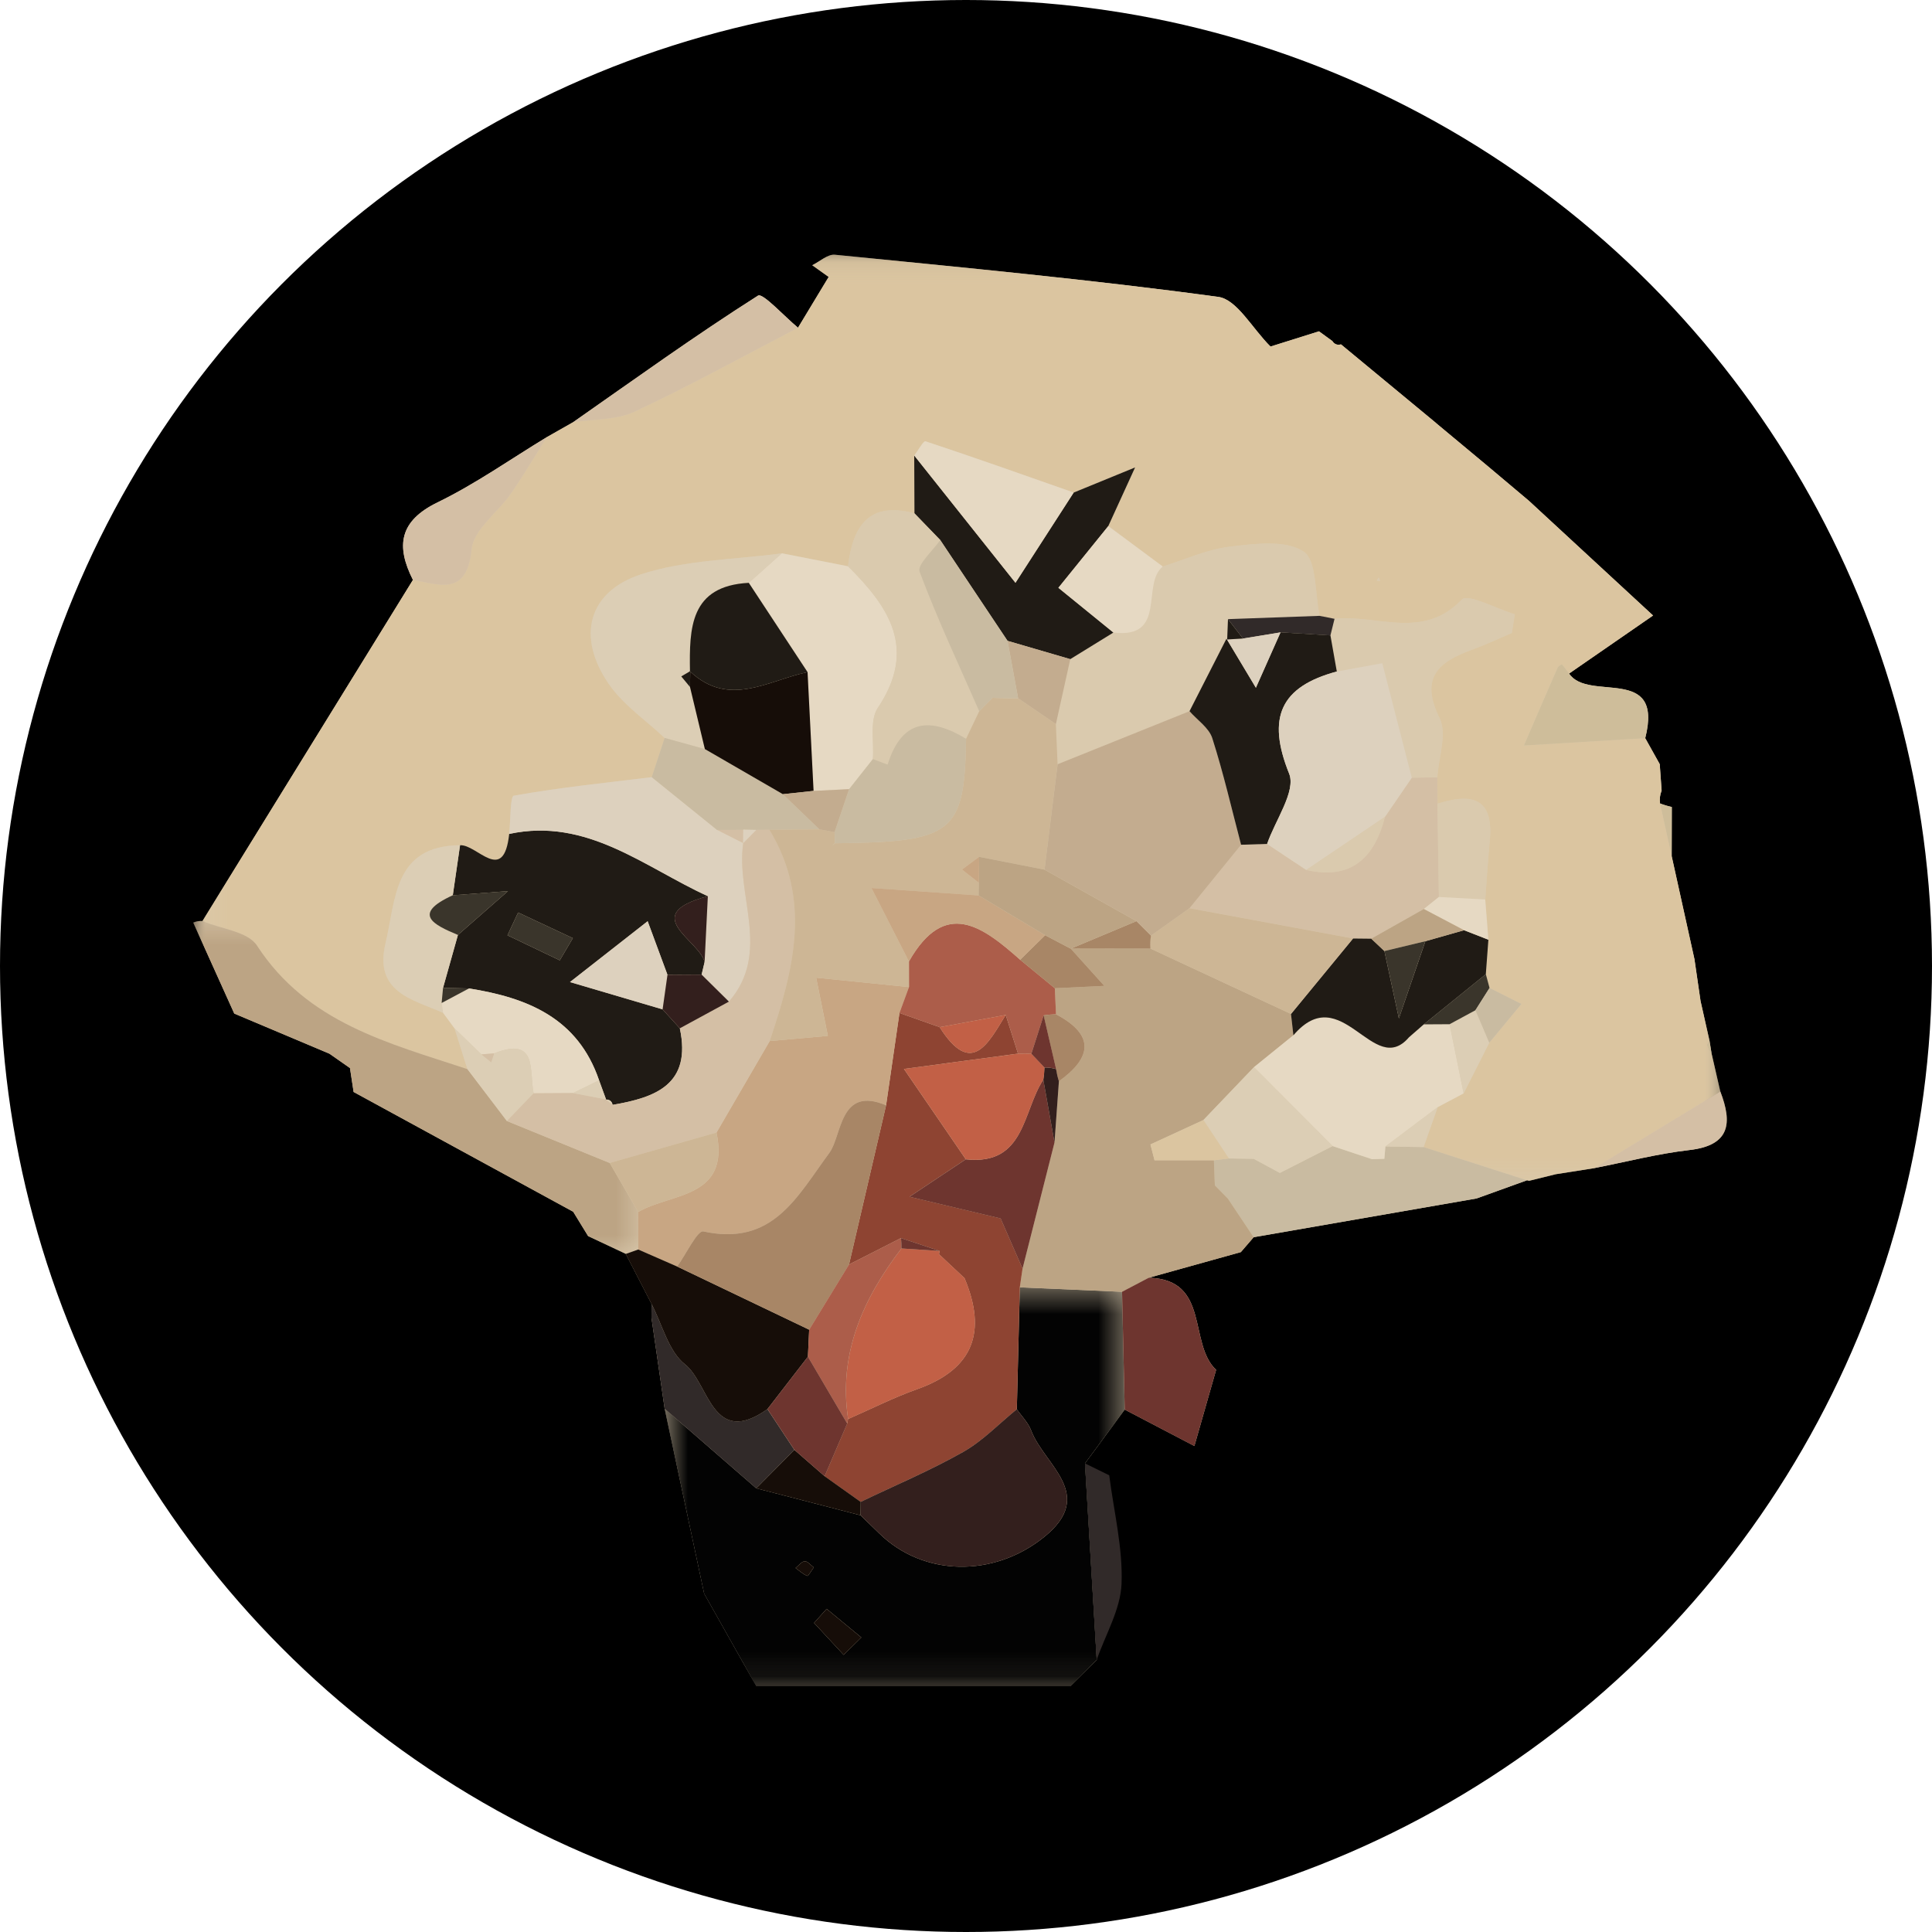 <svg width="80" height="80" viewBox="0 0 80 80" xmlns="http://www.w3.org/2000/svg" xmlns:xlink="http://www.w3.org/1999/xlink">
  <title>
    gam-gambit
  </title>
  <defs>
    <path id="a" d="M0.0.178h63.502v59.276H0z"/>
    <path id="c" d="M.538 16.909h19.051V.393H.538v16.516z"/>
    <path id="e" d="M63.234.178H.382v38.351h62.852V.178z"/>
    <path id="g" d="M0 .497V14.281h18.428V.497H0z"/>
  </defs>
  <g fill="none" fill-rule="evenodd">
    <circle fill="#000" cx="40" cy="40" r="40"/>
    <g transform="translate(8 10.367)">
      <mask id="b" fill="#fff">
        <use xlink:href="#a"/>
      </mask>
      <path d="M63.234 34.832c-.12-.52-.239-1.04-.359-1.56-.029-.178-.058-.357-.087-.535-.124-.55-.248-1.1-.373-1.651-.085-.579-.168-1.157-.253-1.737-.314-1.42-.628-2.841-.942-4.261.002-.68.003-1.36.005-2.041-.166-.035-.329-.084-.488-.146-.025-.183-.004-.361.066-.532l-.078-1.097c-.2-.358-.4-.716-.6-1.074-.822.049-.822.049 0-.001.776-3.071-2.358-1.478-3.153-2.674 1.106-.765 2.213-1.53 3.478-2.404-2.249-2.077-3.696-3.415-5.143-4.752-.566-.477-1.132-.953-1.699-1.43-.719-.599-1.438-1.198-2.158-1.797 0 .001.023.016.023.016-1.315-1.088-2.631-2.176-3.946-3.264-.152.041-.271-.004-.356-.137l-.555-.403c-.81.255-1.62.509-2.007.63-.763-.757-1.391-1.952-2.165-2.057C37.171 1.208 31.868.71 26.571.18c-.295-.029-.624.281-.937.435.227.161.453.323.68.485-.424.701-.847 1.402-1.27 2.103-.568-.469-1.46-1.454-1.656-1.329-2.61 1.657-5.122 3.47-7.659 5.243-.362.206-.724.411-1.085.616-1.502.911-2.95 1.936-4.523 2.701-1.589.772-1.733 1.804-1.021 3.213-2.905 4.708-5.81 9.416-8.716 14.124-.132-.009-.26.012-.382.064.567 1.256 1.134 2.511 1.7 3.767 1.314.554 2.628 1.108 3.941 1.663.284.197.567.395.85.594.05.33.1.66.15.99 3.031 1.653 6.062 3.306 9.092 4.959.207.335.412.671.618 1.008.52.245 1.039.491 1.559.737.172-.061.172-.061 0 0 .357.692.713 1.384 1.07 2.075l-.006.567c.182 1.256.364 2.512.546 3.767.546 2.553 1.091 5.107 1.636 7.659.72 1.277 1.439 2.554 2.159 3.832h13.017c.36-.363.72-.727 1.08-1.091-.162-2.712-.324-5.423-.486-8.135.548-.742 1.097-1.484 1.645-2.226.961.502 1.922 1.005 2.884 1.508.299-1.051.6-2.102.9-3.153-1.167-1.096-.23-3.75-2.792-3.814-.367.193-.367.193 0 0 1.272-.355 2.544-.709 3.816-1.063.177-.206.354-.411.532-.617 3.078-.535 6.156-1.07 9.234-1.605.695-.25 1.389-.5 2.083-.751-1.428-.459-1.428-.459 0 0 .001.001.087.021.087.021.368-.091.735-.182 1.102-.273.534-.084 1.068-.169 1.603-.253 1.31-.255 2.612-.595 3.934-.747 1.699-.195 1.781-1.121 1.28-2.423" fill="#DACAAE" mask="url(#b)"/>
    </g>
    <g transform="translate(26.983 52.913)">
      <mask id="d" fill="#fff">
        <use xlink:href="#c"/>
      </mask>
      <path d="M6.714 11.989c-.132-.095-.261-.263-.376-.253-.133.012-.253.179-.379.279.159.116.31.256.487.326.037.015.176-.227.268-.352zm1.237 3.622c.244-.241.489-.48.732-.72-.478-.395-.958-.79-1.437-1.185-.174.195-.347.388-.521.583.408.44.817.881 1.225 1.322zM4.333 16.909c-.72-1.277-1.439-2.555-2.159-3.832-.546-2.553-1.091-5.105-1.636-7.659 1.264 1.099 2.529 2.197 3.794 3.296 1.439.373 2.878.745 4.318 1.118.26.251.522.501.78.755 1.819 1.779 4.725 1.835 6.821.145 2.185-1.761-.002-2.989-.535-4.409-.121-.323-.392-.59-.594-.883.042-1.682.083-3.364.124-5.047 1.411.062 2.823.123 4.233.184.037 1.627.073 3.253.11 4.879-.548.742-1.097 1.484-1.645 2.226.162 2.711.324 5.423.486 8.135-.36.364-.72.727-1.08 1.091H4.333z" fill="#030303" mask="url(#d)"/>
    </g>
    <g transform="translate(8 10.367)">
      <mask id="f" fill="#fff">
        <use xlink:href="#e"/>
      </mask>
      <path d="M49.095 13.543l-.093.131.146.024-.053-.155zm11.632 7.731c.026.366.052.732.078 1.098-.069.171-.091.349-.065.532.161.729.322 1.457.483 2.186.313 1.42.628 2.841.942 4.261.084.579.168 1.158.253 1.737.124.55.248 1.101.373 1.651-.034.062-.108.136-.093.182.04.124.117.236.18.352.119.52.239 1.04.359 1.56-1.738 1.057-3.476 2.114-5.214 3.171-.535.084-1.069.168-1.603.253l-1.102.273s-.086-.021-.087-.021c-1.428-.46-2.855-.919-4.281-1.377.195-.552.389-1.102.584-1.654.358-.19.716-.38 1.074-.57.354-.698.707-1.397 1.061-2.097.444-.535.887-1.07 1.33-1.605-.439-.22-.879-.441-1.319-.662-.052-.191-.103-.381-.153-.573l.106-1.427c-.043-.555-.087-1.108-.131-1.663.061-.814.11-1.63.188-2.443.172-1.804-.784-1.965-2.166-1.525l-.005-1.091c.052-.827.412-1.809.095-2.451-.832-1.686-.044-2.33 1.338-2.833.56-.203 1.102-.46 1.652-.693.041-.259.083-.517.124-.775-.754-.225-1.943-.871-2.193-.609-1.618 1.692-3.522.605-5.271.797-.207-.041-.413-.082-.62-.123-.2-.927-.111-2.308-.672-2.669-.757-.488-2.028-.317-3.052-.195-.942.112-1.848.534-2.77.82-.751-.558-1.503-1.115-2.254-1.673.282-.618.564-1.235 1.11-2.432-1.191.488-1.867.766-2.544 1.043C34.416 9.311 32.376 8.586 30.32 7.905c-.081-.027-.305.383-.463.59.003.799.006 1.597.009 2.396-1.898-.515-2.557.544-2.751 2.191-.914-.179-1.828-.358-2.742-.537-1.944.265-3.972.267-5.81.864-2.223.722-2.696 2.599-1.354 4.546.597.866 1.532 1.497 2.313 2.235-.178.541-.356 1.083-.534 1.624-1.909.233-3.824.429-5.714.767-.152.027-.131 1.033-.19 1.583-.232 2.12-1.333.42-2.036.468-2.753.025-2.652 2.237-3.084 4.054-.485 2.04 1.11 2.321 2.38 2.885.159.216.319.432.478.647.177.562.355 1.124.532 1.685C8.094 32.825 4.723 31.994 2.642 28.787c-.38-.584-1.488-.689-2.26-1.016 2.905-4.708 5.81-9.416 8.716-14.124 1.119.196 2.234.679 2.43-1.275.081-.814 1.087-1.521 1.63-2.306.523-.757.991-1.553 1.484-2.331.362-.206.724-.411 1.085-.616.856-.135 1.797-.087 2.553-.441 2.293-1.075 4.514-2.305 6.763-3.473.424-.701.847-1.402 1.27-2.104-.227-.161-.453-.323-.68-.485.313-.153.642-.464.937-.435 5.297.531 10.601 1.028 15.874 1.746.775.105 1.403 1.3 2.165 2.057.387-.122 1.198-.376 2.007-.631.185.134.37.269.555.404.086.133.204.178.356.137 1.316 1.088 2.631 2.176 3.946 3.263l-.023-.015c.719.599 1.439 1.198 2.158 1.797.567.477 1.133.953 1.699 1.43 1.447 1.337 2.895 2.674 5.143 4.752-1.265.874-2.372 1.639-3.478 2.404-.097-.129-.191-.26-.298-.38-.006-.006-.15.069-.177.131-.441 1.006-.874 2.017-1.395 3.226 1.737-.105 3.38-.203 5.023-.303.2.358.4.717.6 1.075z" fill="#DBC5A0" mask="url(#f)"/>
    </g>
    <g transform="translate(8 37.64)">
      <mask id="h" fill="#fff">
        <use xlink:href="#g"/>
      </mask>
      <path d="M15.734 12.536c-3.031-1.653-6.062-3.306-9.092-4.959-.05-.33-.1-.66-.151-.99-.283-.199-.566-.397-.849-.595C4.328 5.439 3.014 4.885 1.7 4.331 1.134 3.074.567 1.819-0.0.563.122.511.249.489.382.499 1.154.825 2.262.93 2.642 1.514c2.082 3.207 5.452 4.037 8.714 5.116.545.716 1.091 1.433 1.636 2.15 1.419.578 2.837 1.157 4.256 1.736l1.178 2.03c.001.518.002 1.035.003 1.552-.172.061-.344.122-.517.183-.522-.247-1.044-.494-1.565-.74 0 0 .012.013.012.013l-.624-1.018z" fill="#BCA484" mask="url(#h)"/>
    </g>
    <path d="M61.145 49.626c-3.078.535-6.156 1.07-9.234 1.605-.356-.533-.712-1.067-1.068-1.6-.18-.183-.359-.365-.539-.548-.013-.346-.026-.693-.039-1.039.207-.025.413-.05.619-.075.343.005.686.01 1.029.016.361.195.722.389 1.083.584l2.185-1.113c.543.181 1.087.362 1.63.544.17-.005.341-.011.511-.017.014-.17.029-.34.044-.51.527.008 1.053.016 1.58.025 1.427.458 2.853.916 4.281 1.376-.693.251-1.388.501-2.083.751" fill="#C9BBA1"/>
    <path d="M33.044 13.571C30.795 14.74 28.574 15.969 26.281 17.044c-.755.354-1.697.306-2.552.441 2.537-1.774 5.049-3.586 7.659-5.244.196-.124 1.088.86 1.656 1.329m-10.401 4.531c-.492.779-.961 1.575-1.484 2.331-.543.786-1.549 1.492-1.63 2.307-.196 1.954-1.311 1.471-2.43 1.275-.712-1.409-.568-2.44 1.021-3.213 1.573-.764 3.02-1.79 4.523-2.701m43.377 30.268c1.738-1.057 3.476-2.114 5.214-3.17.501 1.301.419 2.228-1.28 2.423-1.322.152-2.623.49-3.934.747" fill="#D4BFA5"/>
    <path d="M61.609 19.306c-.719-.599-1.439-1.198-2.158-1.797.72.599 1.439 1.198 2.158 1.797" fill="#160D08"/>
    <path d="M70.416 41.454c-.084-.579-.168-1.157-.252-1.737.084.579.168 1.157.252 1.737m-1.194-5.998c-.161-.729-.322-1.457-.483-2.186.159.062.322.11.488.146-.002.68-.003 1.36-.005 2.04" fill="#CEBD9A"/>
    <path d="M63.315 48.896l1.102-.273c-.367.091-.734.182-1.102.273" fill="#D4BFA5"/>
    <path d="M13.642 43.633c.283.198.566.397.849.595-.283-.198-.566-.397-.849-.595" fill="#DBC5A0"/>
    <path d="M70.876 43.639c-.063-.116-.14-.228-.18-.352-.015-.045.06-.121.093-.182.029.178.058.356.087.534" fill="#CEBD9A"/>
    <path d="M50.265 48.044c.013.346.025.693.039 1.039.18.183.359.365.539.548.356.533.713 1.067 1.068 1.6-.177.206-.354.412-.531.618-1.272.354-2.544.708-3.816 1.062-.367.193-.734.387-1.102.579-1.411-.061-2.822-.122-4.234-.184.037-.257.075-.515.113-.773.441-1.742.883-3.483 1.324-5.224.06-.844.121-1.689.182-2.534 1.374-.989 1.498-1.922-.121-2.778-.016-.359-.032-.717-.048-1.077.671-.032 1.342-.064 2.05-.097-.524-.583-.962-1.067-1.399-1.552 1.103.002 2.206.004 3.31.006 1.94.903 3.88 1.805 5.819 2.708.033.294.067.587.1.881-.544.44-1.089.881-1.633 1.322-.698.73-1.396 1.46-2.094 2.189-.731.337-1.463.674-2.194 1.011.056.218.113.436.169.654h2.459z" fill="#BCA484"/>
    <path d="M42.341 52.533c-.038.258-.076.515-.113.773-.041 1.682-.082 3.364-.124 5.047-.735.598-1.407 1.309-2.22 1.768-1.368.773-2.826 1.387-4.245 2.068-.498-.355-.996-.709-1.494-1.061.311-.726.623-1.454.936-2.182l.037-.187c.953-.417 1.886-.891 2.864-1.238 2.34-.83 2.885-2.384 1.956-4.597-.352-.33-.704-.659-1.056-.989l.023-.136c-.532-.177-1.065-.355-1.597-.533L35.156 52.36c.511-2.198 1.023-4.396 1.535-6.593.184-1.274.369-2.548.554-3.822.554.196 1.109.392 1.663.587 1.323 2.085 2.008.675 2.736-.506.17.535.34 1.068.51 1.603-1.353.182-2.705.363-4.724.634.864 1.262 1.713 2.501 2.561 3.74-.604.403-1.208.805-2.331 1.551 1.547.369 2.593.618 3.773.898.214.489.561 1.284.908 2.079" fill="#8E4432"/>
    <path d="M35.64 62.189c1.419-.681 2.877-1.294 4.245-2.068.812-.459 1.484-1.171 2.22-1.768.202.293.473.56.594.883.533 1.42 2.72 2.648.535 4.409-2.097 1.69-5.003 1.634-6.821-.146-.259-.254-.521-.503-.78-.755.002-.185.005-.37.007-.556" fill="#331F1D"/>
    <path d="M46.462 53.49c.367-.193.734-.386 1.102-.579 2.562.064 1.625 2.718 2.792 3.814-.3 1.051-.6 2.102-.9 3.153-.962-.503-1.923-1.006-2.884-1.509-.037-1.626-.073-3.253-.11-4.879" fill="#6E352F"/>
    <path d="M27.521 58.331c-.182-1.256-.364-2.511-.546-3.767l.005-.567c.447.854.699 1.959 1.389 2.501.995.781 1.119 3.474 3.409 1.85.372.562.743 1.124 1.113 1.686-.526.531-1.052 1.063-1.577 1.594-1.264-1.099-2.529-2.197-3.794-3.296m17.407 2.264c.335.164.67.329 1.004.493.19 1.497.567 3.002.51 4.49-.041 1.063-.665 2.102-1.028 3.152-.162-2.712-.324-5.423-.486-8.135" fill="#312A29"/>
    <path d="M31.315 61.628c.526-.531 1.051-1.063 1.578-1.594.418.364.836.728 1.253 1.093.498.354.996.709 1.494 1.063-.003.185-.005.37-.008.555-1.439-.373-2.879-.745-4.318-1.117m3.619 6.896l-1.225-1.322c.174-.194.347-.388.521-.582.479.394.958.789 1.437 1.185-.244.239-.488.479-.732.719m-1.237-3.622c-.092.125-.231.367-.268.352-.177-.07-.327-.211-.487-.326.126-.1.245-.267.379-.279.114-.01.244.158.376.253" fill="#160D08"/>
    <path d="M23.179 39.765c.181-.306.361-.612.541-.918-.756-.354-1.51-.707-2.265-1.062-.147.314-.294.629-.441.944.721.345 1.443.691 2.165 1.036m-4.13-4.765c.703-.049 1.804 1.651 2.036-.469 3.223-.692 5.591 1.373 8.226 2.579-2.882.767-.372 1.802-.134 2.723-.042.175-.083.35-.125.525-.471.003-.942.005-1.413.008l-.821-2.22c-.876.687-1.752 1.373-3.216 2.519 1.848.545 2.841.838 3.835 1.131.238.261.476.523.713.784.498 2.323-1.006 2.869-2.784 3.17-.03-.145-.119-.218-.266-.22-.065.056-.129.11-.194.166.063-.057.126-.115.188-.172l-.289-.791c-.879-2.583-2.975-3.422-5.39-3.803-.356-.008-.713-.016-1.07-.024.206-.73.411-1.461.616-2.191.516-.452 1.032-.903 2.072-1.815-1.29.098-1.787.135-2.284.173.1-.691.2-1.382.3-2.072" fill="#201B15"/>
    <path d="M48.146 23.457c.922-.285 1.828-.707 2.77-.82 1.023-.122 2.295-.293 3.052.195.561.362.472 1.743.672 2.669-1.264.045-2.528.091-3.792.136-.011.281-.022.561-.033.842l-.03-.032c-.51 1.001-1.021 2.001-1.532 3.002-1.82.732-3.641 1.465-5.461 2.197-.024-.555-.047-1.109-.071-1.665.199-.896.397-1.792.595-2.688.596-.367 1.192-.734 1.788-1.101 2.24.265 1.139-1.991 2.041-2.735" fill="#DACAAE"/>
    <path d="M32.374 22.911c.914.179 1.828.358 2.742.538 1.691 1.678 2.874 3.413 1.233 5.863-.347.518-.15 1.403-.204 2.119-.329.416-.657.831-.986 1.246-.49.024-.98.048-1.47.072l-.249-4.918c-.811-1.233-1.622-2.465-2.433-3.698.456-.407.912-.814 1.368-1.222" fill="#E6D9C3"/>
    <path d="M29.052 40.358c.042-.175.083-.35.125-.525.044-.908.089-1.816.134-2.723-2.635-1.205-5.003-3.271-8.226-2.579.059-.55.038-1.556.19-1.583 1.89-.338 3.805-.534 5.713-.767.898.726 1.796 1.452 2.695 2.177.364.184.729.368 1.093.553-.316 2.177 1.175 4.52-.593 6.566-.377-.373-.754-.746-1.131-1.118" fill="#DDD1BE"/>
    <path d="M32.374 22.911c-.456.407-.912.814-1.368 1.222-2.439.128-2.464 1.879-2.436 3.665l.012-.01-.372.221c.12.145.241.291.361.436.206.857.411 1.714.616 2.572-.555-.153-1.11-.307-1.665-.46-.781-.738-1.716-1.369-2.313-2.235-1.341-1.947-.868-3.824 1.354-4.546 1.838-.597 3.866-.599 5.81-.864" fill="#DCCEB5"/>
    <path d="M46.105 26.192c-.596.368-1.192.735-1.788 1.102-.866-.253-1.732-.506-2.597-.758-.929-1.391-1.858-2.783-2.787-4.174-.355-.368-.711-.736-1.067-1.104l-.01-2.395c1.36 1.709 2.72 3.418 4.192 5.269.802-1.243 1.606-2.489 2.41-3.735.676-.277 1.353-.555 2.544-1.042-.547 1.196-.829 1.813-1.111 2.431-.753.931-1.506 1.861-2.066 2.554.901.733 1.59 1.293 2.279 1.853" fill="#201B15"/>
    <path d="M59.516 32.188l.005 1.091.061 3.862c-.208.167-.416.333-.623.499l-2.175 1.227c-.252-.002-.504-.005-.756-.008-2.258-.417-4.515-.836-6.773-1.253.712-.876 1.424-1.751 2.136-2.628.359-.011.718-.022 1.077-.033.54.358 1.079.717 1.619 1.076 1.862.426 2.826-.494 3.263-2.202.37-.539.74-1.078 1.11-1.618.352-.005.704-.01 1.056-.015" fill="#D4BFA5"/>
    <path d="M51.925 44.19c.544-.441 1.089-.881 1.633-1.322 2.004-2.349 3.311 1.805 4.784.085.205-.179.409-.357.614-.536l1.069-.007.581 2.864c-.358.19-.716.381-1.074.57-.721.543-1.443 1.086-2.165 1.63-.015.17-.029.34-.043.51-.17.005-.341.01-.511.016-.543-.181-1.086-.362-1.63-.543-1.086-1.089-2.171-2.178-3.256-3.267" fill="#E6D9C3"/>
    <path d="M37.867 21.258c.356.368.712.736 1.067 1.103-.304.443-.963 1.021-.855 1.307.733 1.961 1.627 3.862 2.469 5.782-.181.38-.362.76-.544 1.141-1.475-.894-2.647-.834-3.242 1.042l-.021.023c-.199-.075-.398-.15-.597-.225.054-.716-.143-1.601.204-2.119 1.641-2.45.458-4.186-1.234-5.863.195-1.648.854-2.707 2.751-2.192m21.649 10.931c-.352.005-.704.01-1.057.015-.377-1.462-.754-2.925-1.223-4.741-.452.082-1.167.213-1.883.344-.088-.498-.176-.997-.264-1.495.057-.229.113-.458.17-.687 1.749-.193 3.653.895 5.271-.797.25-.262 1.438.383 2.193.609-.041.259-.083.517-.124.775-.55.233-1.091.49-1.651.693-1.383.503-2.171 1.147-1.339 2.833.317.643-.043 1.624-.095 2.451" fill="#DACAAE"/>
    <path d="M58.955 42.417c-.204.178-.409.357-.614.536-1.473 1.72-2.78-2.434-4.784-.085-.034-.294-.067-.587-.1-.881.856-1.041 1.713-2.083 2.57-3.125.252.003.504.005.756.008.181.171.362.341.542.512.162.752.324 1.504.6 2.789.478-1.395.788-2.296 1.097-3.197.534-.152 1.067-.304 1.601-.455l1.008.393c-.035.476-.071.951-.106 1.427-.856.693-1.712 1.386-2.569 2.079" fill="#201B15"/>
    <path d="M44.459 20.396c-.804 1.246-1.608 2.492-2.41 3.735-1.471-1.85-2.832-3.56-4.191-5.269.158-.206.382-.616.463-.59 2.055.68 4.095 1.406 6.139 2.123" fill="#E6D9C3"/>
    <path d="M18.962 38.714c-.206.73-.411 1.461-.616 2.191-.02.208-.039.417-.059.626.027.135.046.271.058.407-1.27-.564-2.864-.845-2.379-2.885.432-1.817.331-4.029 3.084-4.054-.1.691-.201 1.382-.301 2.072-1.711.781-.796 1.219.213 1.643" fill="#DCCEB5"/>
    <path d="M18.345 41.938c-.012-.137-.031-.273-.058-.407.376-.201.753-.401 1.129-.603 2.415.382 4.511 1.221 5.391 3.804-.361.176-.722.353-1.084.53-.542.003-1.084.006-1.626.009-.19-.907.186-2.383-1.637-1.652-.175.014-.349.028-.524.041-.37-.358-.741-.716-1.112-1.074l-.478-.648" fill="#E6D9C3"/>
    <path d="M27.522 30.556c.555.153 1.11.307 1.665.461 1.077.622 2.154 1.246 3.231 1.869l1.513 1.455c-.69.007-1.381.014-2.072.02-.182.002-.363.003-.546.004-.179-.002-.359-.005-.537-.01l.008.009c-.369.001-.738.002-1.107.003l.005-.009c-.898-.725-1.796-1.451-2.695-2.177.178-.542.356-1.083.534-1.624" fill="#C9BBA1"/>
    <path d="M64.973 27.892c.795 1.196 3.93-.397 3.153 2.674-1.643.099-3.286.199-5.023.303.521-1.209.954-2.219 1.396-3.226.027-.061.171-.137.177-.13.107.119.201.251.298.38" fill="#CEBD9A"/>
    <path d="M46.105 26.192c-.689-.56-1.378-1.121-2.279-1.853.56-.693 1.313-1.624 2.066-2.554.751.557 1.502 1.115 2.254 1.673-.902.745.199 3-2.041 2.735" fill="#E6D9C3"/>
    <path d="M59.581 37.142l-.06-3.862c1.382-.44 2.338-.279 2.166 1.525-.078.813-.126 1.628-.187 2.441-.639-.035-1.279-.07-1.919-.104" fill="#DACAAE"/>
    <path d="M20.459 43.619c1.823-.73 1.447.745 1.638 1.652-.369.383-.737.767-1.106 1.15-.545-.718-1.09-1.435-1.636-2.151-.177-.561-.355-1.123-.532-1.684.37.359.741.717 1.112 1.074.135.11.271.22.406.329.04-.124.079-.247.118-.37m40.146 1.655c-.194-.955-.387-1.909-.581-2.864l1.071-.579c.19.449.381.898.572 1.347-.354.698-.708 1.397-1.061 2.096" fill="#DCCEB5"/>
    <path d="M55.26 25.624c-.056.229-.113.458-.17.687l-2.066-.126c-.519.086-1.037.17-1.556.255-.207-.267-.413-.535-.619-.803l3.791-.136c.207.041.413.082.62.123" fill="#312A29"/>
    <path d="M61.095 41.831c-.357.193-.714.386-1.071.579l-1.068.006c.856-.693 1.712-1.386 2.569-2.079.052.191.103.382.154.573-.195.307-.389.614-.584.921" fill="#3A352B"/>
    <path d="M61.095 41.831c.194-.307.389-.614.584-.921.439.221.879.441 1.319.662-.443.535-.886 1.07-1.33 1.605-.191-.448-.382-.897-.573-1.346" fill="#C9BBA1"/>
    <path d="M59.581 37.142c.64.034 1.28.069 1.919.104.043.556.086 1.11.13 1.664-.336-.131-.671-.262-1.007-.393-.555-.292-1.11-.584-1.665-.877.208-.166.415-.332.623-.499" fill="#E6D9C3"/>
    <path d="M57.366 47.473c.722-.543 1.443-1.087 2.165-1.629-.194.551-.389 1.102-.584 1.654-.527-.008-1.054-.016-1.58-.025" fill="#DCCEB5"/>
    <path fill="#DACAAE" d="M57.095 23.91l.053.155-.146-.024"/>
    <path d="M23.734 50.176l.624 1.018-.624-1.018z" fill="#3A352B"/>
    <path d="M37.245 41.945c-.185 1.274-.37 2.548-.554 3.822-1.935-.819-1.821 1.252-2.347 1.966-1.36 1.85-2.346 3.879-5.219 3.257-.246-.053-.718.944-1.084 1.453l-1.612-.705c-.001-.518-.002-1.035-.003-1.553 1.379-.799 3.809-.55 3.243-3.289.734-1.263 1.469-2.525 2.203-3.789.765-.068 1.53-.136 2.408-.214-.177-.879-.306-1.524-.484-2.409 1.438.146 2.641.267 3.843.388-.131.357-.262.715-.393 1.072" fill="#C8A683"/>
    <path d="M31.872 43.109l-2.203 3.788c-1.474.421-2.947.839-4.421 1.259-1.419-.579-2.837-1.157-4.256-1.736.368-.383.737-.766 1.105-1.149.542-.003 1.084-.007 1.626-.01.457.087.915.175 1.372.262-.063.057-.126.115-.188.172.064-.055.129-.11.193-.166.089.074.178.147.267.22 1.778-.301 3.282-.847 2.783-3.169.678-.369 1.355-.736 2.033-1.105 1.768-2.045.277-4.388.593-6.566l-.005.005c.181-.183.362-.366.542-.55.182-.002.364-.003.546-.005 1.775 2.914.995 5.83.012 8.747" fill="#D4BFA5"/>
    <path d="M26.428 51.739c.537.235 1.075.47 1.613.706 1.822.872 3.643 1.743 5.465 2.615l-.052 1.119-1.676 2.17c-2.289 1.624-2.414-1.069-3.409-1.85-.69-.542-.942-1.647-1.389-2.501-.357-.692-.713-1.383-1.07-2.075.172-.061.344-.122.517-.183" fill="#160D08"/>
    <path d="M25.247 48.156c1.474-.42 2.948-.839 4.421-1.259.565 2.738-1.864 2.49-3.243 3.289L25.247 48.156z" fill="#CDB695"/>
    <path d="M51.925 44.19c1.085 1.089 2.171 2.178 3.256 3.267-.728.371-1.457.742-2.185 1.112-.361-.195-.722-.389-1.083-.584-.343-.005-.686-.011-1.029-.015-.351-.53-.702-1.061-1.053-1.591.698-.73 1.396-1.46 2.094-2.19" fill="#DCCEB5"/>
    <path d="M49.832 46.379c.35.53.701 1.06 1.053 1.591-.206.025-.412.049-.619.074-.82.001-1.64.001-2.459.001-.056-.218-.113-.436-.169-.654.731-.338 1.463-.674 2.194-1.011m2.082 1.606c.361.194.722.389 1.083.584-.361-.194-.722-.389-1.083-.584" fill="#DBC5A0"/>
    <path d="M56.811 48c.17-.007.341-.011.511-.016-.17.005-.341.011-.511.016" fill="#DCCEB5"/>
    <path d="M50.843 49.631c-.18-.182-.359-.365-.539-.548.18.183.359.365.539.548" fill="#DBC5A0"/>
    <path d="M56.027 38.861c-.856 1.042-1.713 2.083-2.57 3.125-1.94-.903-3.879-1.805-5.819-2.708-.015-.179-.007-.358.021-.536.531-.378 1.063-.755 1.595-1.134 2.257.418 4.515.836 6.773 1.253" fill="#CDB695"/>
    <path d="M37.245 41.945c.131-.357.261-.715.394-1.072 0-.353-.001-.708-.002-1.062 1.496-2.627 3.049-1.448 4.606-.07.478.393.957.787 1.435 1.18.016.359.032.718.049 1.077-.171.006-.342.022-.512.046-.169.53-.339 1.06-.508 1.591l-.552-.005c-.17-.535-.34-1.068-.51-1.603l-2.735.506c-.555-.196-1.109-.392-1.663-.587" fill="#AC5D4A"/>
    <path d="M42.341 52.533c-.348-.795-.695-1.589-.908-2.079-1.18-.28-2.225-.53-3.773-.898 1.123-.747 1.727-1.149 2.331-1.551 2.462.271 2.347-1.994 3.21-3.298l.464 2.602c-.442 1.741-.883 3.483-1.324 5.224" fill="#6E352F"/>
    <path d="M43.678 40.921c-.478-.393-.957-.787-1.436-1.179.344-.338.689-.677 1.034-1.017.354.185.707.371 1.06.557l-.007-.01c.437.484.874.969 1.398 1.551-.708.034-1.379.065-2.05.098m-.463 1.123c.17-.025.341-.04.511-.046 1.618.856 1.495 1.789.121 2.777-.052-.166-.091-.335-.118-.508-.172-.741-.343-1.483-.515-2.223" fill="#A88666"/>
    <path d="M47.66 38.742c-.029.178-.036.356-.022.536-1.103-.002-2.206-.003-3.309-.005l.008.01c.907-.38 1.814-.76 2.721-1.141.201.201.402.401.603.601" fill="#A88666"/>
    <path d="M43.729 44.267c.027.172.066.341.118.508-.061.845-.121 1.69-.182 2.534-.155-.868-.309-1.735-.464-2.602.027-.167.042-.335.046-.503.164-.003.324.018.482.064" fill="#331F1D"/>
    <path d="M33.506 55.059l-5.465-2.615c.367-.509.838-1.507 1.084-1.453 2.872.621 3.858-1.408 5.219-3.257.526-.715.412-2.786 2.347-1.966-.512 2.197-1.023 4.395-1.535 6.593-.55.899-1.099 1.799-1.649 2.699" fill="#A88666"/>
    <path d="M39.939 52.924c.929 2.213.383 3.767-1.956 4.598-.978.346-1.911.821-2.864 1.239-.409-2.716.617-4.98 2.208-7.065.527.034 1.053.069 1.579.103 0 0-.023.136-.023.136.353.329.705.659 1.057.989m3.309-8.721c-.004.169-.02.337-.046.503-.863 1.304-.748 3.569-3.21 3.298-.848-1.239-1.697-2.478-2.561-3.741 2.018-.271 3.371-.453 4.724-.634l.552.005c.18.19.361.379.541.569" fill="#C26046"/>
    <path d="M37.326 51.696c-1.592 2.085-2.617 4.349-2.208 7.065 0-.001-.037.186-.037.185-.542-.922-1.084-1.846-1.627-2.768l.052-1.119c.549-.899 1.099-1.799 1.649-2.699.718-.365 1.436-.73 2.153-1.095.013.143.019.286.017.43" fill="#AC5D4A"/>
    <path d="M33.455 56.178c.542.922 1.085 1.846 1.627 2.768-.312.728-.624 1.456-.936 2.182-.417-.367-.835-.73-1.253-1.095-.371-.562-.742-1.124-1.113-1.685.558-.724 1.117-1.447 1.676-2.17" fill="#6E352F"/>
    <path d="M38.909 42.533c.912-.169 1.823-.337 2.735-.506-.727 1.18-1.412 2.591-2.735.506" fill="#C26046"/>
    <path d="M37.326 51.696c.002-.144-.004-.287-.017-.43.533.178 1.065.356 1.597.533-.527-.034-1.053-.069-1.58-.103" fill="#6E352F"/>
    <path d="M39.939 52.924c-.352-.33-.704-.661-1.057-.989.353.33.705.66 1.057.989" fill="#AC5D4A"/>
    <path d="M27.437 41.796c-.994-.293-1.987-.586-3.835-1.131 1.464-1.147 2.34-1.833 3.216-2.519l.821 2.219c-.067.477-.135.954-.202 1.431" fill="#DDD1BE"/>
    <path d="M27.437 41.796c.067-.477.135-.954.202-1.431.471-.002.942-.005 1.413-.008.377.373.754.745 1.131 1.118-.677.368-1.355.736-2.033 1.105-.238-.261-.476-.523-.713-.784" fill="#331F1D"/>
    <path d="M23.179 39.765c-.722-.345-1.443-.691-2.165-1.036.147-.315.294-.629.441-.944.755.355 1.509.708 2.265 1.062-.181.306-.361.612-.541.918" fill="#3A352B"/>
    <path d="M29.31 37.109c-.045.908-.089 1.816-.134 2.723-.238-.921-2.748-1.957.134-2.723" fill="#331F1D"/>
    <path d="M18.962 38.714c-1.009-.424-1.924-.862-.213-1.643.498-.037.995-.075 2.285-.172-1.04.912-1.556 1.364-2.072 1.815" fill="#3A352B"/>
    <path d="M25.095 45.523c-.457-.087-.915-.174-1.372-.261.361-.177.722-.353 1.084-.53l.289.791z" fill="#DCCEB5"/>
    <path d="M19.416 40.929l-1.129.602c.02-.208.04-.417.059-.626.357.008.714.016 1.07.024" fill="#3A352B"/>
    <path d="M25.367 45.75c-.089-.073-.178-.147-.267-.22.147.002.236.075.267.22" fill="#DCCEB5"/>
    <path d="M37.637 39.811c.001.354.001.709.001 1.062-1.203-.121-2.405-.243-3.844-.388.178.885.308 1.531.484 2.409-.878.079-1.643.146-2.408.214.983-2.917 1.763-5.833-.011-8.747.69-.007 1.381-.014 2.073-.02.209.039.417.077.624.117.007.15.01.3.009.451l-.117.125.125-.117c4.905-.048 5.366-.415 5.43-4.325.182-.381.363-.761.544-1.141.184-.185.369-.37.554-.556.18.012.359.018.538.019.172-.001.345 0 .518.001.521.356 1.043.711 1.564 1.067.024.555.047 1.11.071 1.665l-.54 4.364c-.903-.177-1.805-.354-2.708-.531-.237.175-.474.351-.711.526.233.184.466.367.699.551-.001.174-.004.347-.009.521-1.203-.082-2.405-.165-4.438-.306.641 1.255 1.096 2.147 1.552 3.04" fill="#CDB695"/>
    <path d="M43.252 36.01c.18-1.455.361-2.909.541-4.364 1.82-.732 3.641-1.465 5.461-2.196.324.369.807.687.944 1.117.464 1.45.805 2.939 1.193 4.413-.713.877-1.425 1.752-2.136 2.628-.532.378-1.064.755-1.595 1.134-.2-.2-.401-.4-.601-.6-1.269-.71-2.537-1.42-3.805-2.132" fill="#C3AC8F"/>
    <path d="M51.391 34.98c-.388-1.474-.729-2.963-1.193-4.413-.137-.43-.619-.748-.943-1.118.51-1.001 1.021-2.001 1.531-3.003.349.582.699 1.165 1.218 2.032.409-.919.714-1.606 1.02-2.294.689.042 1.377.083 2.066.125.088.499.176.998.264 1.496-2.325.626-2.913 1.897-1.974 4.228.293.728-.575 1.928-.912 2.912-.359.011-.718.022-1.077.034" fill="#201B15"/>
    <path d="M43.722 29.982c-.521-.356-1.043-.711-1.564-1.067-.146-.793-.292-1.586-.438-2.379.866.253 1.732.505 2.598.758-.199.896-.397 1.792-.596 2.688" fill="#C3AC8F"/>
    <path d="M53.024 26.185c-.305.688-.611 1.375-1.02 2.294-.52-.868-.869-1.45-1.218-2.032-.001.001.029.033.029.033.218-.013.435-.026.653-.039l1.556-.255" fill="#DDD1BE"/>
    <path d="M51.468 26.44c-.217.013-.435.027-.653.039.011-.28.022-.561.033-.842.207.268.413.536.62.803" fill="#201B15"/>
    <path d="M40.005 30.592c-.065 3.911-.526 4.278-5.43 4.326l-.009-.008c.002-.151-.001-.301-.008-.452.201-.594.401-1.187.602-1.78.329-.415.657-.83.985-1.246.199.075.398.149.597.225.001.001.021-.023.021-.023.595-1.876 1.767-1.936 3.242-1.042" fill="#C9BBA1"/>
    <path d="M32.418 32.886l-3.231-1.869c-.205-.857-.41-1.715-.616-2.572.004-.219.007-.437.011-.657l-.012.01c1.613 1.525 3.244.371 4.869.032l.249 4.919c-.423.045-.847.091-1.27.136" fill="#160D08"/>
    <path d="M33.439 27.831c-1.625.339-3.256 1.492-4.869-.033-.028-1.786-.003-3.537 2.436-3.664.811 1.232 1.622 2.464 2.433 3.697" fill="#201B15"/>
    <path d="M32.418 32.886c.423-.045.847-.091 1.27-.136.49-.024.98-.048 1.47-.072-.2.593-.401 1.186-.601 1.78-.208-.038-.415-.077-.625-.116-.505-.485-1.01-.97-1.514-1.456" fill="#C3AC8F"/>
    <path d="M30.777 34.91c-.364-.184-.729-.368-1.094-.553l-.005.01c.369-.001.738-.002 1.107-.003l-.008-.01-.005.561.005-.006z" fill="#D4BFA5"/>
    <path d="M28.582 27.788c-.004.219-.007.437-.011.657-.12-.146-.241-.291-.361-.436l.372-.22z" fill="#201B15"/>
    <path d="M41.72 26.536c.146.793.292 1.586.438 2.379-.173-.002-.345-.002-.518-.002-.18-.006-.359-.012-.538-.018-.184.185-.369.37-.554.556-.842-1.921-1.737-3.821-2.47-5.782-.107-.287.551-.865.855-1.307.929 1.391 1.858 2.783 2.786 4.174" fill="#C9BBA1"/>
    <path d="M52.468 34.947c.337-.984 1.205-2.185.912-2.912-.938-2.331-.35-3.602 1.974-4.228.715-.13 1.431-.261 1.883-.344.468 1.816.846 3.278 1.223 4.741-.369.539-.739 1.078-1.109 1.618-1.087.734-2.175 1.468-3.263 2.202-.54-.359-1.079-.718-1.619-1.077" fill="#DDD1BE"/>
    <path d="M54.087 36.023c1.088-.734 2.176-1.468 3.263-2.202-.438 1.708-1.401 2.627-3.263 2.202" fill="#DACAAE"/>
    <path d="M58.958 37.641c.555.292 1.11.585 1.665.877-.534.152-1.068.303-1.602.455l-1.697.407c-.181-.171-.362-.341-.542-.512l2.175-1.227" fill="#BCA484"/>
    <path d="M57.325 39.381l1.696-.407c-.309.901-.618 1.803-1.096 3.197-.276-1.285-.438-2.037-.6-2.789" fill="#3A352B"/>
    <path d="M20.459 43.619c-.04.124-.079.247-.118.37-.135-.11-.271-.22-.406-.329.175-.013.349-.027.524-.041" fill="#D4BFA5"/>
    <path d="M30.785 34.365c-.369.001-.738.002-1.107.003.369-.001.738-.002 1.107-.003" fill="#DDD1BE"/>
    <path d="M30.772 34.916c.002-.187.003-.374.005-.561.179.004.359.008.537.01-.181.184-.362.367-.542.55" fill="#DDD1BE"/>
    <path d="M37.637 39.811c-.456-.892-.911-1.785-1.552-3.04 2.033.141 3.235.224 4.438.307.918.549 1.835 1.099 2.753 1.647-.345.339-.69.679-1.034 1.017-1.556-1.379-3.109-2.558-4.605.069" fill="#C8A683"/>
    <path d="M43.248 44.203c-.181-.19-.361-.379-.541-.569.169-.531.338-1.061.508-1.591.172.741.343 1.482.515 2.223-.157-.045-.318-.067-.482-.063" fill="#6E352F"/>
    <path d="M43.276 38.725c-.917-.549-1.835-1.098-2.753-1.647.005-.174.009-.347.009-.521.004-.359.008-.718.012-1.077.903.177 1.805.354 2.708.531 1.268.711 2.537 1.422 3.805 2.132-.907.38-1.814.76-2.721 1.14-.354-.185-.707-.371-1.06-.557" fill="#BCA484"/>
    <path d="M40.545 35.479c-.004.359-.008.718-.011 1.078-.233-.184-.466-.367-.7-.551.237-.176.474-.352.711-.527" fill="#C8A683"/>
    <path d="M41.102 28.895c.18.006.359.011.538.018-.18-.001-.359-.007-.538-.018" fill="#C3AC8F"/>
    <path d="M34.574 34.917l-.125.117.117-.125c-.001 0 .008.008.008.008" fill="#C9BBA1"/>
    <path d="M36.763 31.633s-.021.025-.021.023c-.001-.001.021-.023.021-.023" fill="#DACAAE"/>
  </g>
</svg>
